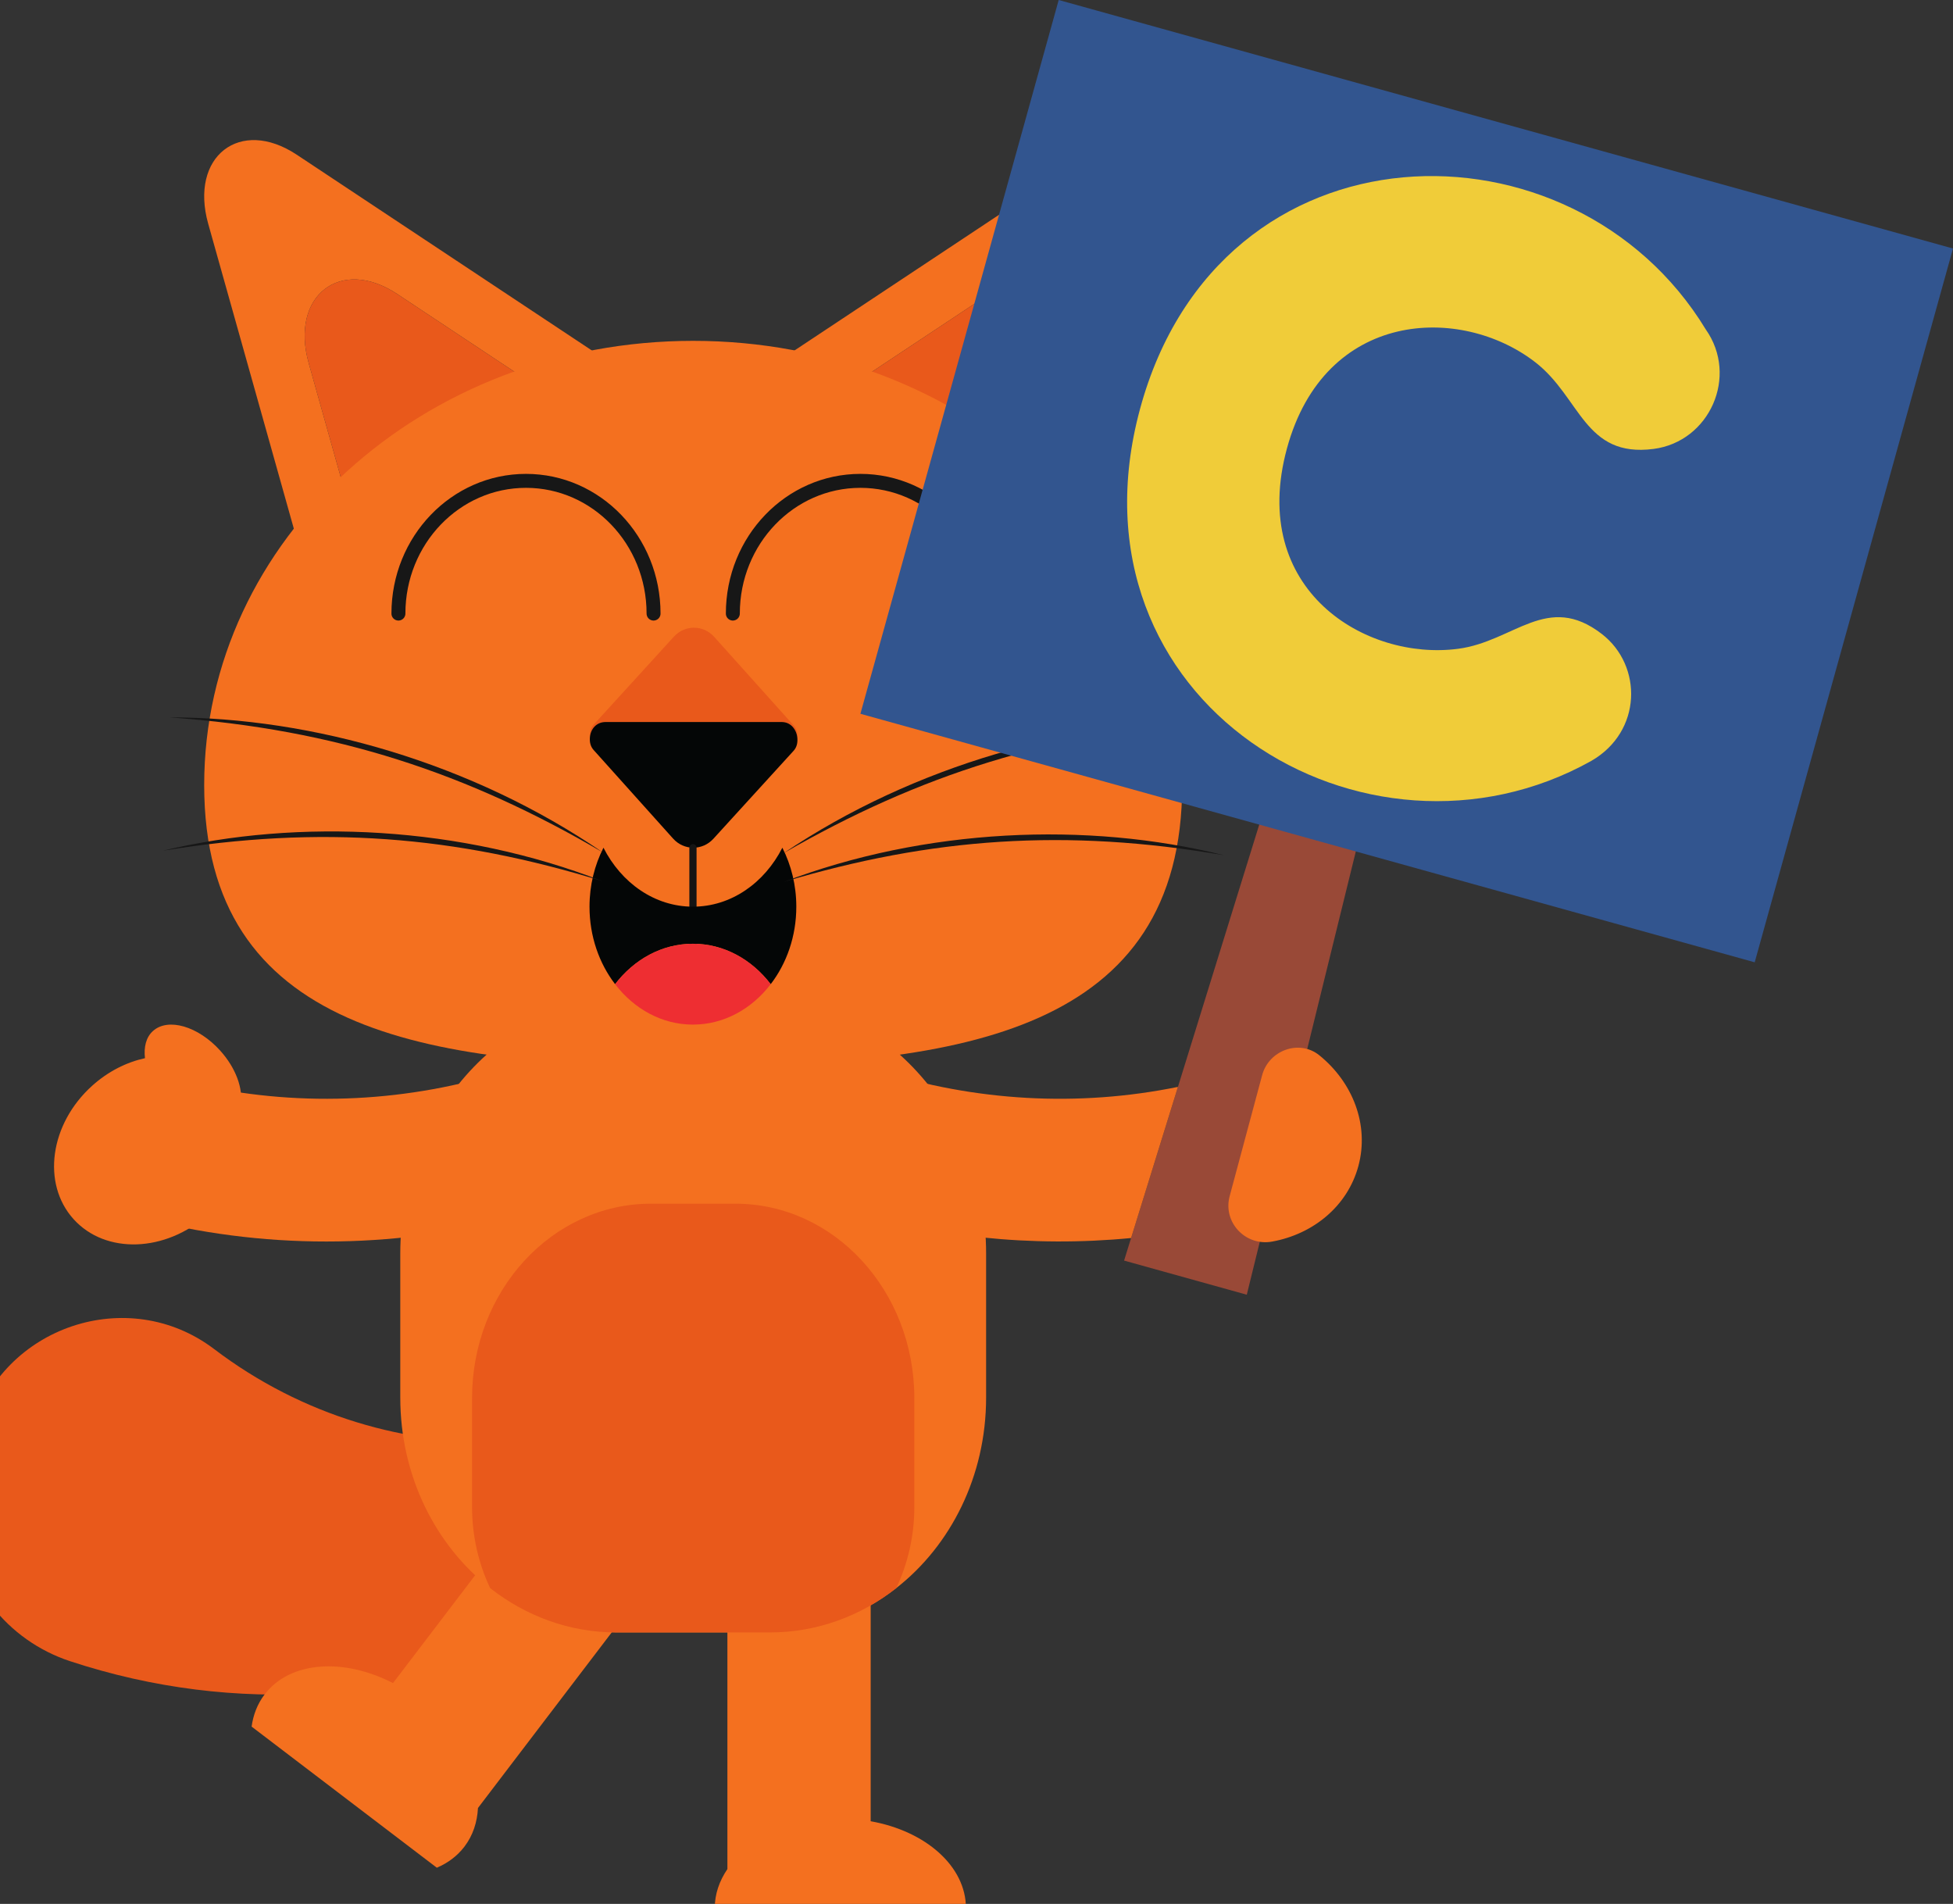 <svg width="198" height="193" viewBox="0 0 198 193" fill="none" xmlns="http://www.w3.org/2000/svg">
<rect x="0" y="0" width="198" height="193" fill="#333333" stroke="none"/>
<path d="M76.769 117.991C76.769 123.815 72.048 128.534 66.226 128.534C60.403 128.534 55.683 123.815 55.683 117.991C55.683 112.169 60.403 107.448 66.226 107.448C72.048 107.448 76.769 112.169 76.769 117.991Z" fill="#D9F2F5"/>
<path d="M51.647 146.175C41.276 146.591 30.661 143.55 21.707 136.754C13.009 130.15 0.248 134.449 -2.808 144.933C-3.646 147.809 -4.043 150.776 -3.996 153.829C-3.893 160.514 0.741 166.298 7.091 168.392C23.978 173.96 41.446 172.466 56.351 165.417C58.76 164.278 60.633 162.244 61.556 159.744C64.055 152.975 58.857 145.885 51.647 146.175Z" fill="#E9591B"/>
<path d="M39.843 170.618L55.255 150.39L66.809 159.192L48.458 183.278C48.381 184.723 47.944 186.07 47.084 187.197C46.357 188.152 45.397 188.859 44.288 189.333L25.51 175.028C25.673 173.832 26.1 172.72 26.828 171.764C29.407 168.379 34.839 168.039 39.843 170.618Z" fill="#F4701F"/>
<path d="M88.271 184.621V159.192H73.746V189.47C72.932 190.666 72.464 192.004 72.464 193.422C72.464 194.622 72.798 195.766 73.392 196.815H96.999C97.595 195.766 97.929 194.622 97.929 193.422C97.929 189.165 93.814 185.603 88.271 184.621Z" fill="#F4701F"/>
<path d="M60.406 113.109C59.149 109.431 55.194 107.352 51.489 108.527C41.514 111.693 30.828 112.272 20.473 110.048L17.46 124.208C30.195 126.925 43.35 126.249 55.656 122.393C59.568 121.168 61.732 116.988 60.406 113.109Z" fill="#F4701F"/>
<path d="M21.087 123.108C24.545 119.993 25.761 115.455 24.402 111.928C24.655 110.367 23.927 108.281 22.334 106.512C20.097 104.028 17.039 103.134 15.506 104.515C14.808 105.142 14.567 106.141 14.698 107.268C12.822 107.679 10.953 108.613 9.342 110.065C5.054 113.927 4.208 119.976 7.451 123.578C10.694 127.179 16.8 126.969 21.087 123.108Z" fill="#F4701F"/>
<path d="M99.974 127.063V141.677C99.974 149.635 96.384 156.674 90.862 160.99C87.257 163.816 82.835 165.482 78.065 165.482H62.491C57.719 165.482 53.299 163.816 49.693 160.99C44.171 156.674 40.581 149.635 40.581 141.677V127.063C40.581 112.639 51.336 100.954 64.614 100.954H75.942C89.219 100.954 99.974 112.639 99.974 127.063Z" fill="#F4701F"/>
<path d="M92.697 141.731V152.755C92.697 155.738 92.028 158.529 90.862 160.99C87.257 163.816 82.836 165.482 78.065 165.482H62.491C57.719 165.482 53.299 163.816 49.693 160.99C48.528 158.529 47.858 155.738 47.858 152.755V141.731C47.858 130.842 55.98 122.019 66.001 122.019H74.555C84.575 122.019 92.697 130.842 92.697 141.731Z" fill="#E9591B"/>
<path d="M109.256 36.812C111.173 29.989 106.043 25.987 100.28 29.806L85.249 39.776L80.145 35.794L110.47 15.682C116.23 11.863 121.36 15.866 119.446 22.689L109.359 58.594L104.258 54.612L109.256 36.812Z" fill="#F4701F"/>
<path d="M85.249 39.776L100.28 29.806C106.043 25.987 111.173 29.99 109.256 36.813L104.258 54.612L85.249 39.776Z" fill="#E9591B"/>
<path d="M31.298 36.812C29.382 29.989 34.513 25.987 40.274 29.806L55.306 39.776L60.408 35.794L30.085 15.682C24.324 11.863 19.194 15.866 21.11 22.689L31.195 58.594L36.297 54.612L31.298 36.812Z" fill="#F4701F"/>
<path d="M55.306 39.776L40.273 29.806C34.512 25.987 29.382 29.99 31.298 36.813L36.297 54.612L55.306 39.776Z" fill="#E9591B"/>
<path d="M119.852 79.583C119.852 104.452 97.658 108.084 70.276 108.084C42.897 108.084 20.701 104.452 20.701 79.583C20.701 54.714 42.897 34.552 70.276 34.552C97.658 34.552 119.852 54.714 119.852 79.583Z" fill="#F4701F"/>
<path d="M79.265 73.192H61.394C60.458 73.188 59.875 73.912 59.806 74.739C59.772 74.292 59.847 73.832 60.194 73.451L68.317 64.544C69.43 63.321 71.303 63.329 72.409 64.561L80.461 73.536C80.805 73.92 80.875 74.38 80.839 74.827C80.778 73.998 80.199 73.195 79.265 73.192Z" fill="#E9591B"/>
<path d="M61.394 73.192H79.265C80.199 73.195 80.778 73.998 80.839 74.827C80.871 75.274 80.799 75.735 80.451 76.115L72.329 85.022C71.215 86.245 69.341 86.236 68.236 85.005L60.185 76.031C59.841 75.647 59.77 75.186 59.806 74.739C59.875 73.912 60.458 73.188 61.394 73.192Z" fill="#040606"/>
<path d="M70.254 85.934V99.308" stroke="#141414" stroke-width="0.73" stroke-miterlimit="10" stroke-linecap="round"/>
<path d="M79.318 85.934C77.503 89.503 74.127 91.91 70.248 91.91C66.371 91.91 62.993 89.503 61.18 85.934C60.286 87.693 59.766 89.73 59.766 91.91C59.766 94.921 60.75 97.665 62.361 99.767C64.283 97.26 67.099 95.668 70.248 95.668C73.397 95.668 76.215 97.26 78.135 99.767C79.748 97.665 80.732 94.921 80.732 91.91C80.732 89.73 80.21 87.693 79.318 85.934Z" fill="#040606"/>
<path d="M70.248 95.669C67.099 95.669 64.282 97.26 62.36 99.767C64.282 102.274 67.099 103.865 70.248 103.865C73.396 103.865 76.215 102.274 78.135 99.767C76.215 97.26 73.396 95.669 70.248 95.669Z" fill="#EE2E32"/>
<path d="M79.46 86.475C92.69 77.569 108.98 73.023 123.484 73.167C106.624 74.216 93.179 78.576 79.46 86.475Z" fill="#171717"/>
<path d="M79.45 89.403C93.763 83.954 110.218 83.243 124.068 86.692C108.091 83.945 94.439 84.917 79.45 89.403Z" fill="#171717"/>
<path d="M61.094 86.398C47.934 77.382 31.678 72.701 17.174 72.724C34.025 73.912 47.436 78.385 61.094 86.398Z" fill="#171717"/>
<path d="M61.083 89.327C46.813 83.76 30.365 82.909 16.486 86.243C32.484 83.628 46.13 84.715 61.083 89.327Z" fill="#171717"/>
<path d="M40.393 62.198C40.393 54.769 46.183 48.745 53.326 48.745C60.468 48.745 66.259 54.769 66.259 62.198" stroke="#171717" stroke-width="1.415" stroke-miterlimit="10" stroke-linecap="round"/>
<path d="M100.161 62.198C100.161 54.769 94.372 48.745 87.23 48.745C80.086 48.745 74.297 54.769 74.297 62.198" stroke="#171717" stroke-width="1.415" stroke-miterlimit="10" stroke-linecap="round"/>
<path d="M138.072 83.809L126.402 131.247L113.963 127.787L128.429 81.13L138.072 83.809Z" fill="#994937"/>
<path d="M107.333 -7.62939e-06L198 25.192L177.896 97.549L87.23 72.357L107.333 -7.62939e-06Z" fill="#32558F"/>
<path d="M162.409 64.276C156.867 59.985 153.512 65.025 147.82 65.77C138.454 66.999 126.573 59.822 130.469 45.475C134.292 31.39 148.091 30.857 155.661 36.728C160.26 40.297 160.615 46.421 167.647 45.508C173.331 44.767 176.285 38.135 172.93 33.387C159.5 11.278 123.652 11.724 115.585 41.434C107.493 71.239 138.5 89.91 161.338 77.129C166.487 74.156 166.55 67.484 162.409 64.276Z" fill="#F0CC39"/>
<path d="M119.423 110.178L114.673 125.5C104.623 126.468 94.515 125.412 84.901 122.401C80.992 121.17 78.819 116.984 80.151 113.103C81.41 109.425 85.363 107.354 89.07 108.527C98.832 111.626 109.271 112.249 119.423 110.178Z" fill="#F4701F"/>
<path d="M127.959 108.992L124.667 121.25C123.954 123.904 126.268 126.352 128.972 125.861C133.152 125.104 136.628 122.253 137.719 118.193C138.837 114.034 137.151 109.721 133.756 106.976C131.719 105.331 128.639 106.464 127.959 108.992Z" fill="#F4701F"/>
</svg>
